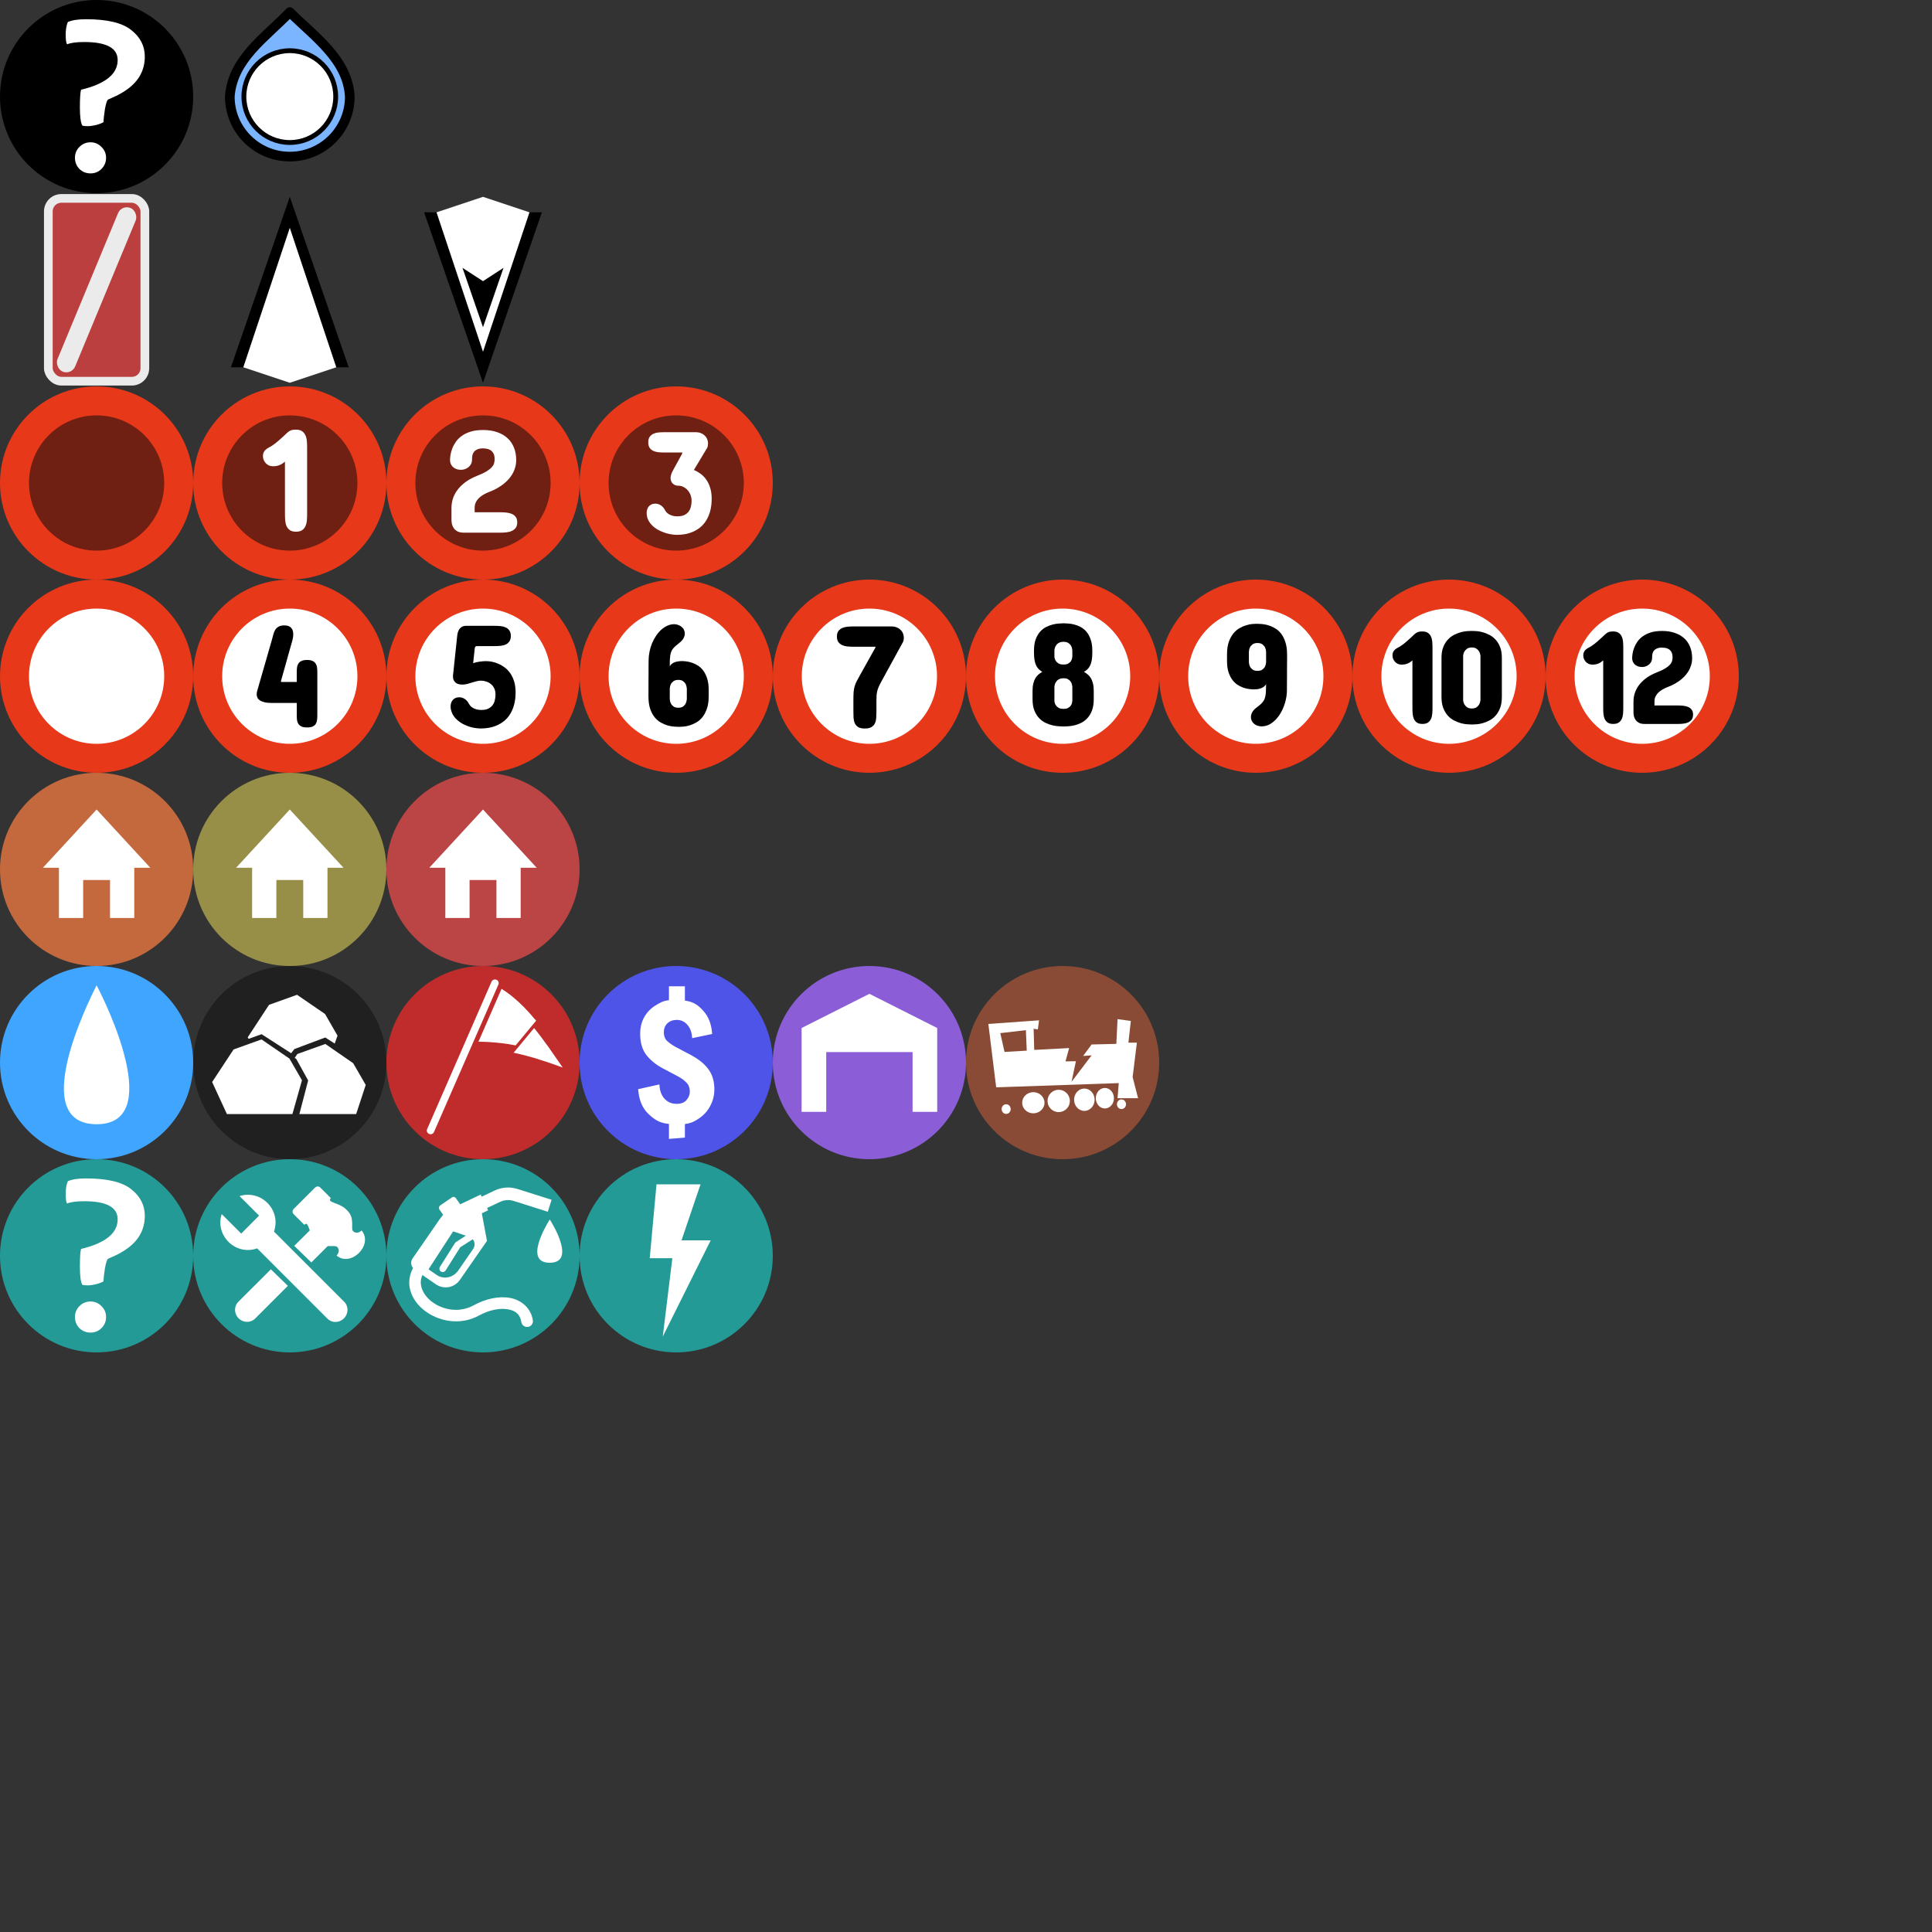 <?xml version="1.0" encoding="UTF-8" standalone="no"?>
<!-- Created with Inkscape (http://www.inkscape.org/) -->

<svg
   width="200"
   height="200"
   viewBox="0 0 200 200"
   version="1.1"
   id="svg1"
   xml:space="preserve"
   xmlns:xlink="http://www.w3.org/1999/xlink"
   xmlns="http://www.w3.org/2000/svg"
   xmlns:svg="http://www.w3.org/2000/svg"><rect x="0" y="0" width="200" height="200" fill="#333333" stroke="none"/><defs
     id="defs1" /><g
     id="g33"
     style="display:inline"><rect
       style="fill:#bb3f3f;stroke:#ebebeb;stroke-width:0.9"
       id="rect32"
       width="9.994"
       height="18.922"
       x="5.003"
       y="20.539"
       ry="1.347"
       rx="1.347" /><rect
       style="fill:#ebebeb"
       id="rect33"
       width="1.979"
       height="18.335"
       x="19.742"
       y="14.711"
       ry="0.989"
       transform="rotate(22.53)"
       rx="0.989" /></g><g
     id="g34"
     style="display:inline"><circle
       style="opacity:1;fill:#702012;fill-opacity:1;stroke:#e73819;stroke-width:3;stroke-linecap:round;stroke-linejoin:round;stroke-dasharray:none;stroke-opacity:1"
       id="path33"
       cx="10"
       cy="50"
       r="8.5" /><circle
       style="opacity:1;fill:#ffffff;fill-opacity:1;stroke:#e73819;stroke-width:3;stroke-linecap:round;stroke-linejoin:round;stroke-dasharray:none;stroke-opacity:1;paint-order:normal"
       id="circle33"
       cx="10"
       cy="70"
       r="8.5" /><use
       x="0"
       y="0"
       xlink:href="#path33"
       id="use34"
       transform="translate(20)" /><use
       x="0"
       y="0"
       xlink:href="#path33"
       id="use35"
       transform="translate(40)" /><use
       x="0"
       y="0"
       xlink:href="#path33"
       id="use36"
       transform="translate(60)" /><use
       x="0"
       y="0"
       xlink:href="#circle33"
       id="use37"
       transform="translate(20)" /><use
       x="0"
       y="0"
       xlink:href="#circle33"
       id="use38"
       transform="translate(40)" /><use
       x="0"
       y="0"
       xlink:href="#circle33"
       id="use39"
       transform="translate(60)" /><use
       x="0"
       y="0"
       xlink:href="#circle33"
       id="use40"
       transform="translate(80)" /><use
       x="0"
       y="0"
       xlink:href="#circle33"
       id="use41"
       transform="translate(100)" /><use
       x="0"
       y="0"
       xlink:href="#circle33"
       id="use42"
       transform="translate(120)" /><use
       x="0"
       y="0"
       xlink:href="#circle33"
       id="use43"
       transform="translate(140)" /><use
       x="0"
       y="0"
       xlink:href="#circle33"
       id="use44"
       transform="translate(160)" /><path
       d="m 29.497,47.784 q -0.249,0.226 -0.543,0.355 -0.294,0.128 -0.694,0.128 -0.226,0 -0.423,-0.083 -0.189,-0.091 -0.324,-0.234 -0.136,-0.151 -0.219,-0.34 -0.075,-0.189 -0.075,-0.4 0,-0.211 0.068,-0.362 0.068,-0.158 0.189,-0.272 0.121,-0.113 0.279,-0.204 0.158,-0.091 0.34,-0.189 0.377,-0.249 0.672,-0.506 0.302,-0.257 0.536,-0.475 0.234,-0.226 0.407,-0.385 0.174,-0.158 0.302,-0.219 0.075,-0.038 0.136,-0.06 0.068,-0.03 0.136,-0.038 0.068,-0.015 0.151,-0.015 0.083,-0.007 0.211,-0.007 0.392,0 0.619,0.158 0.234,0.158 0.347,0.415 0.121,0.249 0.151,0.566 0.03,0.317 0.03,0.641 v 7.003 q 0,0.332 -0.03,0.657 -0.03,0.317 -0.151,0.566 -0.113,0.249 -0.347,0.407 -0.226,0.151 -0.619,0.151 -0.4,0 -0.626,-0.151 -0.226,-0.158 -0.347,-0.407 -0.113,-0.249 -0.143,-0.566 -0.03,-0.324 -0.03,-0.657 z"
       id="text44"
       style="font-size:15.454px;line-height:1;font-family:'Concert One';-inkscape-font-specification:'Concert One, Normal';letter-spacing:-1px;word-spacing:5px;fill:#ffffff;stroke-width:2;stroke-linecap:round;stroke-linejoin:round"
       aria-label="1" /><path
       d="m 49.995,44.513 q 0.853,0 1.494,0.234 0.649,0.226 1.079,0.641 0.43,0.407 0.649,0.981 0.219,0.566 0.219,1.253 0,0.453 -0.128,0.838 -0.121,0.385 -0.324,0.702 -0.196,0.317 -0.453,0.574 -0.257,0.257 -0.521,0.453 -0.634,0.468 -1.426,0.755 -0.264,0.106 -0.528,0.257 -0.257,0.143 -0.46,0.34 -0.204,0.189 -0.332,0.445 -0.128,0.249 -0.128,0.574 v 0.468 h 2.626 q 0.317,0 0.634,0.03 0.317,0.03 0.574,0.136 0.257,0.106 0.415,0.317 0.158,0.204 0.158,0.558 0,0.362 -0.158,0.574 -0.158,0.211 -0.415,0.324 -0.257,0.113 -0.574,0.143 -0.317,0.03 -0.634,0.03 h -3.758 q -0.377,0 -0.626,-0.121 -0.241,-0.128 -0.385,-0.317 -0.143,-0.196 -0.204,-0.43 -0.053,-0.241 -0.053,-0.475 v -1.207 q 0,-0.581 0.189,-1.087 0.196,-0.513 0.543,-0.928 0.355,-0.423 0.838,-0.755 0.49,-0.332 1.087,-0.566 0.596,-0.234 0.951,-0.445 0.355,-0.219 0.543,-0.423 0.196,-0.211 0.257,-0.423 0.06,-0.211 0.06,-0.43 0,-0.392 -0.136,-0.619 -0.128,-0.226 -0.324,-0.332 -0.189,-0.113 -0.4,-0.136 -0.204,-0.03 -0.347,-0.03 -0.377,0 -0.604,0.113 -0.226,0.106 -0.347,0.272 -0.113,0.166 -0.151,0.37 -0.03,0.196 -0.03,0.377 0,0.294 -0.113,0.506 -0.113,0.204 -0.287,0.332 -0.166,0.128 -0.37,0.189 -0.196,0.06 -0.362,0.06 -0.513,0 -0.83,-0.279 -0.317,-0.287 -0.317,-0.732 0,-0.196 0.045,-0.506 0.045,-0.309 0.174,-0.657 0.128,-0.347 0.362,-0.694 0.234,-0.347 0.611,-0.626 0.377,-0.279 0.921,-0.453 0.543,-0.174 1.298,-0.174 z"
       id="text45"
       style="font-size:15.454px;line-height:1;font-family:'Concert One';-inkscape-font-specification:'Concert One, Normal';letter-spacing:-1px;word-spacing:5px;fill:#ffffff;stroke-width:2;stroke-linecap:round;stroke-linejoin:round"
       aria-label="2" /><path
       d="M 70.624,46.947 V 46.841 H 68.662 q -0.257,0 -0.536,-0.03 -0.272,-0.03 -0.498,-0.136 -0.226,-0.106 -0.377,-0.317 -0.143,-0.211 -0.143,-0.574 0,-0.355 0.143,-0.558 0.151,-0.211 0.377,-0.317 0.226,-0.106 0.498,-0.136 0.279,-0.03 0.536,-0.03 h 3.366 q 0.302,0 0.536,0.098 0.241,0.098 0.4,0.264 0.166,0.158 0.249,0.37 0.083,0.211 0.083,0.43 0,0.128 -0.023,0.249 -0.015,0.121 -0.083,0.234 l -1.358,2.264 q 0.347,0.143 0.679,0.385 0.332,0.234 0.589,0.596 0.264,0.362 0.415,0.86 0.158,0.49 0.158,1.132 0,0.724 -0.158,1.29 -0.151,0.558 -0.415,0.973 -0.257,0.415 -0.611,0.702 -0.347,0.279 -0.747,0.453 -0.392,0.174 -0.815,0.249 -0.423,0.075 -0.83,0.075 -0.309,0 -0.664,-0.06 -0.355,-0.06 -0.709,-0.189 -0.347,-0.128 -0.672,-0.309 -0.317,-0.189 -0.566,-0.445 -0.249,-0.257 -0.4,-0.574 -0.143,-0.317 -0.143,-0.702 0,-0.189 0.053,-0.355 0.053,-0.174 0.158,-0.302 0.113,-0.136 0.279,-0.211 0.166,-0.083 0.4,-0.083 0.309,0 0.574,0.174 0.272,0.174 0.453,0.536 0.045,0.083 0.136,0.189 0.098,0.106 0.249,0.196 0.158,0.091 0.377,0.158 0.219,0.06 0.506,0.06 0.438,0 0.717,-0.136 0.287,-0.143 0.453,-0.37 0.166,-0.226 0.226,-0.513 0.068,-0.287 0.068,-0.581 0,-0.34 -0.113,-0.626 -0.113,-0.287 -0.309,-0.498 -0.189,-0.211 -0.438,-0.324 -0.241,-0.121 -0.498,-0.121 -0.362,0 -0.589,-0.219 -0.226,-0.219 -0.226,-0.596 0,-0.158 0.06,-0.347 0.06,-0.196 0.196,-0.438 z"
       id="text46"
       style="font-size:15.454px;line-height:1;font-family:'Concert One';-inkscape-font-specification:'Concert One, Normal';letter-spacing:-1px;word-spacing:5px;fill:#ffffff;stroke-width:2;stroke-linecap:round;stroke-linejoin:round"
       aria-label="3" /><path
       d="m 31.779,68.318 q 0.37,0 0.581,0.106 0.211,0.098 0.317,0.272 0.113,0.174 0.143,0.407 0.03,0.226 0.03,0.483 v 4.467 q 0,0.264 -0.03,0.49 -0.03,0.226 -0.136,0.4 -0.106,0.166 -0.317,0.264 -0.211,0.098 -0.574,0.098 -0.355,0 -0.566,-0.091 -0.211,-0.098 -0.324,-0.257 -0.113,-0.158 -0.151,-0.377 -0.03,-0.219 -0.03,-0.468 v -1.343 h -2.581 q -0.468,0 -0.77,-0.075 -0.302,-0.075 -0.483,-0.196 -0.174,-0.128 -0.249,-0.294 -0.068,-0.166 -0.068,-0.34 0,-0.091 0.015,-0.181 0.023,-0.091 0.045,-0.181 l 1.524,-5.297 q 0.075,-0.279 0.143,-0.543 0.075,-0.264 0.196,-0.468 0.128,-0.204 0.347,-0.324 0.219,-0.128 0.596,-0.128 0.272,0 0.445,0.075 0.181,0.075 0.287,0.204 0.106,0.121 0.143,0.287 0.045,0.158 0.045,0.34 0,0.181 -0.03,0.37 -0.03,0.181 -0.075,0.34 -0.038,0.158 -0.083,0.287 -0.038,0.121 -0.053,0.181 0,0 -0.045,0.166 -0.045,0.158 -0.121,0.423 -0.075,0.257 -0.166,0.596 -0.091,0.332 -0.189,0.679 -0.234,0.815 -0.521,1.849 l 0.06,0.06 h 1.585 v -1.026 q 0,-0.257 0.03,-0.483 0.03,-0.226 0.136,-0.392 0.106,-0.174 0.317,-0.272 0.211,-0.106 0.574,-0.106 z"
       id="text47"
       style="font-size:15.454px;line-height:1;font-family:'Concert One';-inkscape-font-specification:'Concert One, Normal';letter-spacing:-1px;word-spacing:5px;stroke-width:2;stroke-linecap:round;stroke-linejoin:round"
       aria-label="4" /><path
       d="m 48.981,68.652 q 0.309,-0.113 0.672,-0.158 0.37,-0.053 0.657,-0.053 0.272,0 0.604,0.06 0.332,0.06 0.672,0.211 0.34,0.143 0.664,0.385 0.324,0.241 0.574,0.604 0.249,0.355 0.4,0.845 0.151,0.49 0.151,1.124 0,0.724 -0.158,1.29 -0.151,0.558 -0.415,0.973 -0.257,0.415 -0.611,0.702 -0.347,0.279 -0.747,0.453 -0.392,0.174 -0.815,0.249 -0.423,0.075 -0.83,0.075 -0.445,0 -0.943,-0.113 -0.49,-0.121 -0.936,-0.355 -0.438,-0.241 -0.777,-0.596 -0.332,-0.362 -0.453,-0.853 -0.045,-0.181 -0.045,-0.362 0,-0.189 0.053,-0.355 0.053,-0.174 0.158,-0.302 0.113,-0.136 0.279,-0.211 0.166,-0.083 0.4,-0.083 0.309,0 0.574,0.174 0.272,0.174 0.453,0.536 0.045,0.083 0.136,0.189 0.098,0.106 0.249,0.196 0.158,0.091 0.377,0.158 0.219,0.06 0.506,0.06 0.438,0 0.717,-0.136 0.287,-0.143 0.453,-0.37 0.166,-0.226 0.226,-0.513 0.068,-0.287 0.068,-0.581 0,-0.37 -0.128,-0.634 -0.128,-0.272 -0.347,-0.445 -0.211,-0.181 -0.483,-0.264 -0.272,-0.091 -0.551,-0.091 -0.241,0 -0.483,0.068 -0.234,0.06 -0.475,0.136 -0.234,0.075 -0.475,0.143 -0.241,0.06 -0.498,0.06 -0.174,0 -0.347,-0.038 -0.174,-0.038 -0.309,-0.136 -0.136,-0.106 -0.226,-0.272 -0.083,-0.166 -0.083,-0.43 l 0.438,-4.15 q 0.015,-0.166 0.06,-0.347 0.053,-0.189 0.151,-0.347 0.106,-0.158 0.272,-0.257 0.174,-0.106 0.438,-0.106 h 3.018 q 0.279,0 0.566,0.03 0.294,0.03 0.521,0.136 0.234,0.106 0.377,0.317 0.151,0.204 0.151,0.558 0,0.362 -0.151,0.574 -0.143,0.211 -0.377,0.317 -0.226,0.106 -0.521,0.136 -0.287,0.03 -0.566,0.03 h -1.811 q -0.06,0 -0.121,0.007 -0.053,0 -0.098,0.03 -0.038,0.03 -0.068,0.098 -0.023,0.06 -0.03,0.181 z"
       id="text48"
       style="font-size:15.454px;line-height:1;font-family:'Concert One';-inkscape-font-specification:'Concert One, Normal';letter-spacing:-1px;word-spacing:5px;stroke-width:2;stroke-linecap:round;stroke-linejoin:round"
       aria-label="5" /><path
       d="m 67.131,71.483 q 0,-0.355 0,-0.815 0.007,-0.468 0.007,-0.921 0,-0.453 0,-0.83 0.007,-0.377 0.007,-0.558 0,-0.438 0.091,-0.883 0.091,-0.453 0.257,-0.868 0.174,-0.415 0.415,-0.777 0.241,-0.362 0.536,-0.634 0.302,-0.272 0.641,-0.423 0.347,-0.158 0.732,-0.158 0.264,0.015 0.46,0.106 0.204,0.083 0.34,0.219 0.136,0.128 0.204,0.294 0.068,0.166 0.068,0.347 0,0.249 -0.136,0.498 -0.136,0.249 -0.423,0.468 -0.226,0.181 -0.392,0.324 -0.166,0.143 -0.279,0.287 -0.106,0.143 -0.174,0.309 -0.06,0.158 -0.098,0.37 -0.03,0.204 -0.045,0.483 -0.007,0.279 -0.007,0.657 0.075,-0.158 0.219,-0.264 0.143,-0.106 0.309,-0.166 0.174,-0.06 0.362,-0.083 0.189,-0.03 0.362,-0.03 0.211,0 0.498,0.038 0.294,0.038 0.604,0.151 0.309,0.106 0.611,0.309 0.302,0.204 0.536,0.536 0.234,0.324 0.377,0.8 0.151,0.475 0.151,1.124 v 0.694 q 0,0.755 -0.189,1.283 -0.181,0.528 -0.468,0.883 -0.287,0.347 -0.641,0.543 -0.355,0.196 -0.694,0.302 -0.34,0.098 -0.634,0.121 -0.287,0.023 -0.438,0.023 -0.204,0 -0.521,-0.023 -0.309,-0.023 -0.664,-0.121 -0.355,-0.106 -0.709,-0.302 -0.347,-0.196 -0.634,-0.543 -0.287,-0.355 -0.468,-0.883 -0.174,-0.528 -0.174,-1.283 z m 2.203,0.89 q 0.015,0.249 0.113,0.445 0.083,0.174 0.264,0.309 0.181,0.136 0.513,0.136 0.332,0 0.506,-0.136 0.174,-0.136 0.257,-0.309 0.091,-0.196 0.113,-0.445 v -1.102 q -0.023,-0.249 -0.113,-0.445 -0.083,-0.166 -0.264,-0.302 -0.174,-0.143 -0.498,-0.143 -0.332,0 -0.513,0.143 -0.181,0.136 -0.264,0.302 -0.098,0.196 -0.113,0.445 z"
       id="text49"
       style="font-size:15.454px;line-height:1;font-family:'Concert One';-inkscape-font-specification:'Concert One, Normal';letter-spacing:-1px;word-spacing:5px;stroke-width:2;stroke-linecap:round;stroke-linejoin:round"
       aria-label="6" /><path
       d="m 90.621,67.039 v -0.091 h -2.369 q -0.264,0 -0.551,-0.03 -0.279,-0.03 -0.521,-0.136 -0.234,-0.106 -0.392,-0.317 -0.151,-0.211 -0.151,-0.574 0,-0.355 0.151,-0.558 0.158,-0.211 0.392,-0.317 0.241,-0.106 0.521,-0.136 0.287,-0.03 0.551,-0.03 h 4.045 q 0.302,0 0.536,0.098 0.241,0.098 0.4,0.264 0.166,0.158 0.249,0.37 0.083,0.211 0.083,0.43 0,0.128 -0.023,0.249 -0.023,0.121 -0.083,0.234 l -2.173,3.969 q -0.189,0.34 -0.302,0.589 -0.106,0.241 -0.166,0.46 -0.053,0.219 -0.075,0.453 -0.015,0.234 -0.015,0.551 v 1.132 q 0,0.332 -0.023,0.649 -0.015,0.317 -0.128,0.566 -0.113,0.249 -0.362,0.4 -0.241,0.151 -0.694,0.151 -0.445,0 -0.687,-0.151 -0.234,-0.151 -0.347,-0.4 -0.106,-0.249 -0.128,-0.566 -0.015,-0.317 -0.015,-0.649 v -1.132 q 0,-0.536 0.023,-0.875 0.03,-0.34 0.106,-0.596 0.075,-0.264 0.204,-0.513 0.128,-0.249 0.332,-0.611 z"
       id="text50"
       style="font-size:15.454px;line-height:1;font-family:'Concert One';-inkscape-font-specification:'Concert One, Normal';letter-spacing:-1px;word-spacing:5px;stroke-width:2;stroke-linecap:round;stroke-linejoin:round"
       aria-label="7" /><path
       d="m 109.152,72.552 q 0.015,0.234 0.121,0.415 0.091,0.158 0.279,0.287 0.189,0.128 0.551,0.128 0.34,0 0.521,-0.128 0.189,-0.128 0.272,-0.287 0.098,-0.181 0.113,-0.415 v -1.434 q -0.015,-0.257 -0.113,-0.453 -0.083,-0.174 -0.272,-0.309 -0.181,-0.143 -0.521,-0.143 -0.181,0 -0.317,0.038 -0.128,0.038 -0.234,0.106 -0.098,0.06 -0.166,0.143 -0.068,0.083 -0.113,0.166 -0.106,0.196 -0.121,0.453 z m 0.951,-8.029 q 0.174,0 0.46,0.023 0.294,0.015 0.626,0.098 0.332,0.083 0.664,0.257 0.34,0.174 0.611,0.49 0.272,0.317 0.438,0.8 0.174,0.475 0.174,1.17 v 0.196 q 0,0.468 -0.06,0.8 -0.06,0.324 -0.174,0.551 -0.113,0.226 -0.272,0.377 -0.158,0.151 -0.355,0.264 0.196,0.113 0.377,0.264 0.189,0.151 0.324,0.377 0.143,0.226 0.226,0.558 0.083,0.324 0.083,0.792 v 0.83 q 0,0.694 -0.181,1.177 -0.181,0.475 -0.475,0.792 -0.287,0.317 -0.641,0.49 -0.355,0.174 -0.702,0.257 -0.347,0.083 -0.649,0.098 -0.302,0.023 -0.475,0.023 -0.174,0 -0.483,-0.023 -0.302,-0.015 -0.664,-0.098 -0.355,-0.083 -0.724,-0.257 -0.362,-0.174 -0.664,-0.49 -0.302,-0.317 -0.49,-0.792 -0.189,-0.483 -0.189,-1.177 v -0.83 q 0,-0.468 0.083,-0.792 0.083,-0.332 0.219,-0.558 0.143,-0.226 0.324,-0.377 0.189,-0.151 0.385,-0.264 -0.196,-0.113 -0.355,-0.264 -0.158,-0.151 -0.272,-0.377 -0.113,-0.226 -0.174,-0.551 -0.06,-0.332 -0.06,-0.8 v -0.196 q 0,-0.694 0.174,-1.17 0.181,-0.483 0.46,-0.8 0.287,-0.317 0.634,-0.49 0.355,-0.174 0.694,-0.257 0.34,-0.083 0.634,-0.098 0.294,-0.023 0.468,-0.023 z m -0.951,3.441 q 0.015,0.234 0.121,0.415 0.091,0.158 0.279,0.287 0.189,0.128 0.551,0.128 0.34,0 0.521,-0.128 0.189,-0.128 0.272,-0.287 0.098,-0.181 0.113,-0.415 V 67.345 q -0.015,-0.257 -0.113,-0.453 -0.083,-0.174 -0.272,-0.309 -0.181,-0.143 -0.521,-0.143 -0.181,0 -0.317,0.038 -0.128,0.038 -0.234,0.106 -0.098,0.06 -0.166,0.143 -0.068,0.083 -0.113,0.166 -0.106,0.196 -0.121,0.453 z"
       id="text51"
       style="font-size:15.454px;line-height:1;font-family:'Concert One';-inkscape-font-specification:'Concert One, Normal';letter-spacing:-1px;word-spacing:5px;stroke-width:2;stroke-linecap:round;stroke-linejoin:round"
       aria-label="8" /><path
       d="m 133.239,68.344 q 0,0.355 -0.008,0.815 0,0.46 0,0.906 0,0.445 -0.008,0.823 0,0.37 0,0.551 0,0.664 -0.204,1.336 -0.196,0.664 -0.551,1.207 -0.347,0.536 -0.83,0.875 -0.483,0.34 -1.056,0.34 -0.272,-0.015 -0.475,-0.098 -0.204,-0.091 -0.34,-0.219 -0.136,-0.136 -0.204,-0.302 -0.068,-0.166 -0.068,-0.347 0,-0.249 0.136,-0.498 0.136,-0.249 0.423,-0.468 0.234,-0.174 0.4,-0.317 0.166,-0.151 0.279,-0.294 0.113,-0.143 0.174,-0.302 0.068,-0.166 0.098,-0.377 0.038,-0.211 0.045,-0.49 0.015,-0.279 0.015,-0.664 -0.083,0.158 -0.226,0.264 -0.136,0.106 -0.309,0.166 -0.166,0.06 -0.362,0.091 -0.189,0.023 -0.37,0.023 -0.211,0 -0.506,-0.038 -0.287,-0.038 -0.596,-0.143 -0.309,-0.113 -0.611,-0.309 -0.302,-0.204 -0.536,-0.528 -0.234,-0.332 -0.385,-0.792 -0.143,-0.468 -0.143,-1.117 v -0.694 q 0,-0.755 0.181,-1.283 0.189,-0.536 0.475,-0.883 0.287,-0.355 0.641,-0.551 0.355,-0.204 0.694,-0.302 0.34,-0.106 0.626,-0.128 0.287,-0.023 0.445,-0.023 0.204,0 0.521,0.023 0.317,0.023 0.664,0.128 0.355,0.098 0.702,0.302 0.355,0.196 0.634,0.551 0.279,0.347 0.453,0.883 0.181,0.528 0.181,1.283 z m -2.173,-0.89 q -0.015,-0.249 -0.113,-0.445 -0.083,-0.166 -0.264,-0.302 -0.181,-0.143 -0.513,-0.143 -0.332,0 -0.513,0.143 -0.181,0.136 -0.264,0.302 -0.098,0.196 -0.113,0.445 v 1.102 q 0.015,0.249 0.113,0.445 0.083,0.174 0.264,0.309 0.181,0.136 0.513,0.136 0.332,0 0.513,-0.136 0.181,-0.136 0.264,-0.309 0.098,-0.196 0.113,-0.445 z"
       id="text52"
       style="font-size:15.454px;line-height:1;font-family:'Concert One';-inkscape-font-specification:'Concert One, Normal';letter-spacing:-1px;word-spacing:5px;stroke-width:2;stroke-linecap:round;stroke-linejoin:round"
       aria-label="9" /><path
       d="m 146.214,68.365 q -0.226,0.205 -0.492,0.321 -0.267,0.116 -0.629,0.116 -0.205,0 -0.383,-0.075 -0.171,-0.082 -0.294,-0.212 -0.123,-0.137 -0.198,-0.308 -0.068,-0.171 -0.068,-0.362 0,-0.191 0.061,-0.328 0.061,-0.144 0.171,-0.246 0.109,-0.103 0.253,-0.185 0.144,-0.082 0.308,-0.171 0.342,-0.226 0.608,-0.458 0.273,-0.232 0.485,-0.431 0.212,-0.205 0.369,-0.349 0.157,-0.144 0.273,-0.198 0.068,-0.034 0.123,-0.055 0.061,-0.027 0.123,-0.034 0.061,-0.014 0.137,-0.014 0.075,-0.007 0.191,-0.007 0.355,0 0.561,0.144 0.212,0.144 0.314,0.376 0.109,0.226 0.137,0.513 0.027,0.287 0.027,0.581 v 6.344 q 0,0.301 -0.027,0.595 -0.027,0.287 -0.137,0.513 -0.103,0.226 -0.314,0.369 -0.205,0.137 -0.561,0.137 -0.362,0 -0.567,-0.137 -0.205,-0.144 -0.314,-0.369 -0.103,-0.226 -0.13,-0.513 -0.027,-0.294 -0.027,-0.595 z m 3.009,-0.26 q 0,-0.663 0.185,-1.128 0.191,-0.472 0.485,-0.779 0.294,-0.308 0.649,-0.485 0.355,-0.178 0.69,-0.267 0.342,-0.089 0.608,-0.109 0.273,-0.021 0.403,-0.021 h 0.232 q 0.13,0 0.403,0.021 0.273,0.021 0.602,0.109 0.335,0.089 0.684,0.267 0.355,0.178 0.643,0.485 0.294,0.308 0.479,0.779 0.185,0.465 0.185,1.128 v 4.033 q 0,0.684 -0.185,1.162 -0.185,0.479 -0.479,0.8 -0.287,0.314 -0.643,0.492 -0.349,0.178 -0.684,0.273 -0.328,0.089 -0.602,0.109 -0.273,0.021 -0.403,0.021 h -0.232 q -0.13,0 -0.403,-0.021 -0.267,-0.021 -0.608,-0.109 -0.335,-0.096 -0.69,-0.273 -0.355,-0.178 -0.649,-0.492 -0.294,-0.321 -0.485,-0.8 -0.185,-0.479 -0.185,-1.162 z m 2.242,4.389 q 0.021,0.239 0.13,0.424 0.089,0.157 0.267,0.294 0.185,0.13 0.506,0.13 0.314,0 0.492,-0.13 0.178,-0.137 0.267,-0.294 0.103,-0.185 0.13,-0.424 v -4.621 q -0.027,-0.239 -0.13,-0.424 -0.089,-0.157 -0.267,-0.287 -0.178,-0.137 -0.492,-0.137 -0.321,0 -0.506,0.137 -0.178,0.13 -0.267,0.287 -0.109,0.185 -0.13,0.424 z"
       id="text53"
       style="font-size:14px;line-height:1;font-family:'Concert One';-inkscape-font-specification:'Concert One, Normal';letter-spacing:-0.6px;word-spacing:5px;stroke-width:2;stroke-linecap:round;stroke-linejoin:round"
       aria-label="10" /><path
       d="m 165.964,68.365 q -0.226,0.205 -0.492,0.321 -0.267,0.116 -0.629,0.116 -0.205,0 -0.383,-0.075 -0.171,-0.082 -0.294,-0.212 -0.123,-0.137 -0.198,-0.308 -0.068,-0.171 -0.068,-0.362 0,-0.191 0.061,-0.328 0.061,-0.144 0.171,-0.246 0.109,-0.103 0.253,-0.185 0.144,-0.082 0.308,-0.171 0.342,-0.226 0.608,-0.458 0.273,-0.232 0.485,-0.431 0.212,-0.205 0.369,-0.349 0.157,-0.144 0.273,-0.198 0.068,-0.034 0.123,-0.055 0.061,-0.027 0.123,-0.034 0.061,-0.014 0.137,-0.014 0.075,-0.007 0.191,-0.007 0.355,0 0.561,0.144 0.212,0.144 0.314,0.376 0.109,0.226 0.137,0.513 0.027,0.287 0.027,0.581 v 6.344 q 0,0.301 -0.027,0.595 -0.027,0.287 -0.137,0.513 -0.103,0.226 -0.314,0.369 -0.205,0.137 -0.561,0.137 -0.362,0 -0.567,-0.137 -0.205,-0.144 -0.314,-0.369 -0.103,-0.226 -0.13,-0.513 -0.027,-0.294 -0.027,-0.595 z m 6.086,-3.049 q 0.772,0 1.354,0.212 0.588,0.205 0.978,0.581 0.39,0.369 0.588,0.889 0.198,0.513 0.198,1.135 0,0.41 -0.116,0.759 -0.109,0.349 -0.294,0.636 -0.178,0.287 -0.41,0.52 -0.232,0.232 -0.472,0.41 -0.574,0.424 -1.292,0.684 -0.239,0.096 -0.479,0.232 -0.232,0.13 -0.417,0.308 -0.185,0.171 -0.301,0.403 -0.116,0.226 -0.116,0.52 v 0.424 h 2.379 q 0.287,0 0.574,0.027 0.287,0.027 0.52,0.123 0.232,0.096 0.376,0.287 0.144,0.185 0.144,0.506 0,0.328 -0.144,0.52 -0.144,0.191 -0.376,0.294 -0.232,0.103 -0.52,0.13 -0.287,0.027 -0.574,0.027 h -3.404 q -0.342,0 -0.567,-0.109 -0.219,-0.116 -0.349,-0.287 -0.13,-0.178 -0.185,-0.39 -0.048,-0.219 -0.048,-0.431 v -1.094 q 0,-0.526 0.171,-0.984 0.178,-0.465 0.492,-0.841 0.321,-0.383 0.759,-0.684 0.444,-0.301 0.984,-0.513 0.54,-0.212 0.861,-0.403 0.321,-0.198 0.492,-0.383 0.178,-0.191 0.232,-0.383 0.055,-0.191 0.055,-0.39 0,-0.355 -0.123,-0.561 -0.116,-0.205 -0.294,-0.301 -0.171,-0.103 -0.362,-0.123 -0.185,-0.027 -0.314,-0.027 -0.342,0 -0.547,0.103 -0.205,0.096 -0.314,0.246 -0.103,0.15 -0.137,0.335 -0.027,0.178 -0.027,0.342 0,0.267 -0.103,0.458 -0.103,0.185 -0.26,0.301 -0.15,0.116 -0.335,0.171 -0.178,0.055 -0.328,0.055 -0.465,0 -0.752,-0.253 -0.287,-0.26 -0.287,-0.663 0,-0.178 0.041,-0.458 0.041,-0.28 0.157,-0.595 0.116,-0.314 0.328,-0.629 0.212,-0.314 0.554,-0.567 0.342,-0.253 0.834,-0.41 0.492,-0.157 1.176,-0.157 z"
       id="text1"
       style="font-size:14px;line-height:1;font-family:'Concert One';-inkscape-font-specification:'Concert One, Normal';letter-spacing:-0.6px;word-spacing:5px;stroke-width:2;stroke-linecap:round;stroke-linejoin:round"
       aria-label="12" /></g><g
     id="layer2"
     style="display:inline"><g
       id="g57"
       transform="matrix(1.604,0,0,1.604,30,31.604)"
       style="stroke-width:0.623"><path
         style="display:inline;opacity:1;fill:#000000;fill-opacity:1;stroke:none;stroke-width:1.247;stroke-linecap:round;stroke-linejoin:round;stroke-dasharray:none;stroke-opacity:1"
         d="M 0,-7 3.8,4 h -7.6 z"
         id="path57" /><path
         style="opacity:1;fill:#ffffff;fill-opacity:1;stroke:none;stroke-width:1.247;stroke-linecap:round;stroke-linejoin:round;stroke-dasharray:none;stroke-opacity:1"
         d="M 0,-5 3,4 0,5 -3,4 Z"
         id="path56" /></g><g
       id="g59"
       transform="matrix(1.604,0,0,-1.604,50,28.396)"
       style="stroke-width:0.623"><path
         style="display:inline;opacity:1;fill:#000000;fill-opacity:1;stroke:none;stroke-width:1.247;stroke-linecap:round;stroke-linejoin:round;stroke-dasharray:none;stroke-opacity:1"
         d="M 0,-7 3.8,4 h -7.6 z"
         id="path58" /><path
         style="opacity:1;fill:#ffffff;fill-opacity:1;stroke:none;stroke-width:1.247;stroke-linecap:round;stroke-linejoin:round;stroke-dasharray:none;stroke-opacity:1"
         d="M 0,-5 3,4 0,5 -3,4 Z"
         id="path59" /><path
         style="display:inline;opacity:1;fill:#000000;fill-opacity:1;stroke:none;stroke-width:1.247;stroke-linecap:round;stroke-linejoin:round;stroke-dasharray:none;stroke-opacity:1"
         d="M 0,-3.416 1.323,0.416 0,-0.442 -1.323,0.416 Z"
         id="path60" /></g></g><g
     id="layer1"
     style="display:inline"><circle
       style="opacity:1;fill:#000000;fill-opacity:1;stroke:none;stroke-width:2;stroke-linecap:round;stroke-linejoin:round;stroke-dasharray:none;stroke-opacity:1"
       id="path54"
       cx="10"
       cy="10"
       r="10" /><path
       style="opacity:1;fill:#ffffff;fill-opacity:1;stroke:none;stroke-width:2;stroke-linecap:round;stroke-linejoin:round;stroke-dasharray:none;stroke-opacity:1"
       d="m 8.92,1.99 q 3.29,0 4.68,1.13 1.39,1.1 1.39,2.74 0,2.06 -1.78,3.36 -0.67,0.5 -1.63,0.91 L 11.2,10.3 q -0.17,0.07 -0.34,1.01 -0.14,0.91 -0.14,1.32 -0.12,0.12 -0.7,0.29 -0.55,0.14 -0.94,0.14 -0.36,0 -0.55,-0.05 Q 8.27,12.58 8.27,11.14 8.27,9.7 8.39,9.29 12.18,8.38 12.18,6.22 12.18,4.35 8.72,4.35 7.5,4.35 6.94,4.59 6.8,4.35 6.8,3.58 6.8,2.81 7.02,2.28 7.67,1.99 8.92,1.99 Z m -0.7,15.5 q -0.46,-0.48 -0.46,-1.15 0,-0.67 0.46,-1.13 0.48,-0.48 1.15,-0.48 0.67,0 1.13,0.48 0.48,0.46 0.48,1.13 0,0.67 -0.48,1.15 -0.46,0.46 -1.13,0.46 -0.67,0 -1.15,-0.46 z"
       id="path55" /><circle
       style="opacity:1;fill:#c4693e;fill-opacity:1;stroke:none;stroke-width:2;stroke-linecap:round;stroke-linejoin:round;stroke-dasharray:none;stroke-opacity:1"
       id="circle1"
       cx="10"
       cy="90"
       r="10" /><path
       style="opacity:1;fill:#ffffff;fill-opacity:1;stroke:none;stroke-width:2;stroke-linecap:round;stroke-linejoin:round;stroke-dasharray:none;stroke-opacity:1"
       d="m 10,83.8 5.56,6.03 H 13.9 v 5.2 H 11.39 V 91.1 H 8.61 v 3.93 H 6.1 v -5.2 H 4.44 Z"
       id="path1" /><circle
       style="opacity:1;fill:#978e47;fill-opacity:1;stroke:none;stroke-width:2;stroke-linecap:round;stroke-linejoin:round;stroke-dasharray:none;stroke-opacity:1"
       id="circle2"
       cx="30"
       cy="90"
       r="10" /><use
       x="0"
       y="0"
       xlink:href="#path1"
       id="use2"
       transform="translate(20)" /><circle
       style="opacity:1;fill:#bb4444;fill-opacity:1;stroke:none;stroke-width:2;stroke-linecap:round;stroke-linejoin:round;stroke-dasharray:none;stroke-opacity:1"
       id="circle3"
       cx="50"
       cy="90"
       r="10" /><use
       x="0"
       y="0"
       xlink:href="#path1"
       id="use3"
       transform="translate(40)" /><circle
       style="opacity:1;fill:#3fa5ff;fill-opacity:1;stroke:none;stroke-width:2;stroke-linecap:round;stroke-linejoin:round;stroke-dasharray:none;stroke-opacity:1"
       id="circle4"
       cx="10"
       cy="110"
       r="10" /><path
       style="opacity:1;fill:#ffffff;fill-opacity:1;stroke:none;stroke-width:2;stroke-linecap:round;stroke-linejoin:round;stroke-dasharray:none;stroke-opacity:1"
       d="m 10,102 c -1.02,2.01 -7.08,14.38 0,14.38 7.08,0 1.02,-12.46 0,-14.38 z"
       id="path4" /><circle
       style="opacity:1;fill:#202020;fill-opacity:1;stroke:none;stroke-width:2;stroke-linecap:round;stroke-linejoin:round;stroke-dasharray:none;stroke-opacity:1"
       id="circle5"
       cx="30"
       cy="110"
       r="10" /><path
       style="opacity:1;fill:#ffffff;fill-opacity:1;stroke:none;stroke-width:2;stroke-linecap:round;stroke-linejoin:round;stroke-dasharray:none;stroke-opacity:1"
       d="m 30.75,102.98 -2.9,1.04 -2.21,3.37 0.1,0.15 1.34,-0.48 3.06,1.97 0.33,-0.43 3.2,-1.2 0.98,0.63 0.29,-0.82 -1.29,-2.24 z m -3.68,4.62 -2.89,1.04 -2.22,3.37 1.53,3.32 h 6.78 l 0.99,-3.5 -1.3,-2.25 z m 6.61,0.47 -2.9,1.04 -0.27,0.4 0.17,0.13 1.22,2.21 -0.91,3.48 h 5.88 l 0.99,-3.02 -1.3,-2.25 z"
       id="path5" /><circle
       style="opacity:1;fill:#c02c2c;fill-opacity:1;stroke:none;stroke-width:2;stroke-linecap:round;stroke-linejoin:round;stroke-dasharray:none;stroke-opacity:1"
       id="circle6"
       cx="50"
       cy="110"
       r="10" /><path
       style="opacity:1;fill:#ffffff;fill-opacity:1;stroke:none;stroke-width:2;stroke-linecap:round;stroke-linejoin:round;stroke-dasharray:none;stroke-opacity:1"
       d="m 51.39,101.43 c -0.2,-0.09 -0.42,0 -0.51,0.2 l -6.66,15.25 c -0.09,0.2 0,0.42 0.2,0.5 0.2,0.09 0.42,0 0.51,-0.2 l 6.66,-15.25 c 0.09,-0.2 0,-0.42 -0.2,-0.51 z m 0.53,0.93 -2.39,5.48 c 0.21,0 0.42,0 0.62,0.01 0.2,0.01 0.41,0.02 0.61,0.03 0.2,0.01 0.4,0.03 0.6,0.05 0.2,0.02 0.39,0.04 0.59,0.06 0.19,0.02 0.39,0.05 0.58,0.08 0.19,0.03 0.38,0.06 0.57,0.1 0.09,0.02 0.18,0.04 0.28,0.05 l 2.12,-2.56 c -0.01,-0.01 -0.02,-0.03 -0.04,-0.05 -0.15,-0.15 -0.28,-0.31 -0.41,-0.47 -0.14,-0.15 -0.27,-0.31 -0.41,-0.46 -0.14,-0.15 -0.28,-0.29 -0.42,-0.44 -0.14,-0.14 -0.29,-0.28 -0.43,-0.42 -0.15,-0.14 -0.3,-0.27 -0.45,-0.4 -0.07,-0.07 -0.15,-0.13 -0.22,-0.19 -0.08,-0.07 -0.16,-0.13 -0.24,-0.19 -0.07,-0.06 -0.15,-0.12 -0.23,-0.18 -0.08,-0.06 -0.16,-0.12 -0.24,-0.17 -0.08,-0.06 -0.16,-0.12 -0.25,-0.17 -0.08,-0.05 -0.16,-0.11 -0.24,-0.16 z m 3.37,4.06 -2.12,2.56 c 0.1,0.02 0.19,0.04 0.29,0.06 0.19,0.04 0.37,0.08 0.55,0.13 0.18,0.04 0.37,0.09 0.55,0.14 0.18,0.05 0.36,0.1 0.54,0.15 0.18,0.05 0.36,0.1 0.53,0.16 0.18,0.05 0.35,0.11 0.53,0.17 0.18,0.06 0.35,0.12 0.53,0.17 0.17,0.06 0.35,0.12 0.52,0.18 0.35,0.12 0.69,0.25 1.04,0.37 -0.25,-0.36 -0.49,-0.72 -0.74,-1.07 -0.24,-0.35 -0.49,-0.7 -0.73,-1.05 -0.13,-0.17 -0.25,-0.34 -0.38,-0.51 -0.12,-0.18 -0.25,-0.35 -0.38,-0.52 -0.12,-0.16 -0.25,-0.33 -0.38,-0.5 -0.11,-0.15 -0.23,-0.29 -0.35,-0.44 z"
       id="path6" /><circle
       style="opacity:1;fill:#4f54e9;fill-opacity:1;stroke:none;stroke-width:2;stroke-linecap:round;stroke-linejoin:round;stroke-dasharray:none;stroke-opacity:1"
       id="circle7"
       cx="70"
       cy="110"
       r="10" /><path
       style="opacity:1;fill:#ffffff;fill-opacity:1;stroke:none;stroke-width:2;stroke-linecap:round;stroke-linejoin:round;stroke-dasharray:none;stroke-opacity:1"
       d="m 69.25,117.9 v -1.55 c -0.96,-0.09 -1.5,-0.44 -2.13,-1.04 -0.63,-0.6 -0.98,-1.45 -1.06,-2.56 l 2.2,-0.49 c 0.03,0.65 0.21,1.14 0.54,1.49 0.33,0.35 0.75,0.52 1.24,0.52 0.47,0 0.81,-0.13 1.03,-0.4 0.23,-0.27 0.34,-0.55 0.34,-0.85 0,-0.39 -0.11,-0.71 -0.34,-0.94 -0.23,-0.24 -0.52,-0.46 -0.88,-0.65 l -1.53,-0.81 c -0.75,-0.39 -1.33,-0.87 -1.76,-1.42 -0.42,-0.55 -0.63,-1.28 -0.63,-2.18 0,-0.65 0.14,-1.22 0.41,-1.71 0.29,-0.51 0.67,-0.91 1.15,-1.21 0.49,-0.3 0.8,-0.49 1.42,-0.56 v -1.44 h 1.65 v 1.48 c 0.91,0.12 1.41,0.49 1.94,1.1 0.53,0.6 0.82,1.39 0.88,2.36 l -2.07,0.43 c -0.03,-0.6 -0.2,-1.06 -0.5,-1.39 -0.29,-0.33 -0.65,-0.5 -1.08,-0.5 -0.41,0 -0.74,0.12 -0.99,0.36 -0.24,0.23 -0.36,0.54 -0.36,0.94 0,0.36 0.11,0.65 0.32,0.86 0.21,0.21 0.51,0.42 0.88,0.63 l 1.63,0.86 c 0.83,0.45 1.43,0.95 1.82,1.51 0.39,0.55 0.58,1.23 0.58,2.02 0,0.6 -0.13,1.16 -0.4,1.67 -0.25,0.51 -0.63,0.95 -1.12,1.3 -0.48,0.33 -0.84,0.54 -1.53,0.63 v 1.4 z"
       id="path7" /><circle
       style="opacity:1;fill:#8b5dd7;fill-opacity:1;stroke:none;stroke-width:2;stroke-linecap:round;stroke-linejoin:round;stroke-dasharray:none;stroke-opacity:1"
       id="circle8"
       cx="90"
       cy="110"
       r="10" /><path
       style="opacity:1;fill:#ffffff;fill-opacity:1;stroke:none;stroke-width:2;stroke-linecap:round;stroke-linejoin:round;stroke-dasharray:none;stroke-opacity:1"
       d="m 90,102.88 -7.02,3.54 v 8.68 h 2.55 v -6.19 h 8.94 v 6.19 h 2.55 v -8.68 z"
       id="path8" /><circle
       style="opacity:1;fill:#239a96;fill-opacity:1;stroke:none;stroke-width:2;stroke-linecap:round;stroke-linejoin:round;stroke-dasharray:none;stroke-opacity:1"
       id="circle9"
       cx="10"
       cy="130"
       r="10" /><path
       style="opacity:1;fill:#ffffff;fill-opacity:1;stroke:none;stroke-width:2;stroke-linecap:round;stroke-linejoin:round;stroke-dasharray:none;stroke-opacity:1"
       d="m 8.92,121.99 q 3.29,0 4.68,1.13 1.39,1.1 1.39,2.74 0,2.06 -1.78,3.36 -0.67,0.5 -1.63,0.91 l -0.38,0.17 q -0.17,0.07 -0.34,1.01 -0.14,0.91 -0.14,1.32 -0.12,0.12 -0.7,0.29 -0.55,0.14 -0.94,0.14 -0.36,0 -0.55,-0.05 -0.26,-0.43 -0.26,-1.87 0,-1.44 0.12,-1.85 3.79,-0.91 3.79,-3.07 0,-1.87 -3.46,-1.87 -1.22,0 -1.78,0.24 -0.14,-0.24 -0.14,-1.01 0,-0.77 0.22,-1.3 0.65,-0.29 1.9,-0.29 z m -0.7,15.5 q -0.46,-0.48 -0.46,-1.15 0,-0.67 0.46,-1.13 0.48,-0.48 1.15,-0.48 0.67,0 1.13,0.48 0.48,0.46 0.48,1.13 0,0.67 -0.48,1.15 -0.46,0.46 -1.13,0.46 -0.67,0 -1.15,-0.46 z"
       id="path9" /><circle
       style="opacity:1;fill:#239a96;fill-opacity:1;stroke:none;stroke-width:2;stroke-linecap:round;stroke-linejoin:round;stroke-dasharray:none;stroke-opacity:1"
       id="circle10"
       cx="30"
       cy="130"
       r="10" /><path
       style="opacity:1;fill:#ffffff;fill-opacity:1;stroke:none;stroke-width:2;stroke-linecap:round;stroke-linejoin:round;stroke-dasharray:none;stroke-opacity:1"
       d="m 32.88,122.82 c -0.1,0.01 -0.2,0.05 -0.28,0.13 l -2.19,2.19 c -0.15,0.16 -0.17,0.39 -0.03,0.53 l 1.12,1.12 c 0.29,-0.29 0.37,0.07 0.57,0.58 l -1.61,1.6 1.77,1.72 1.7,-1.7 c 0.44,0.03 0.82,-0.06 0.99,0.11 0.22,0.22 0.19,0.59 -0.06,0.85 l -0.02,0.02 c 1.48,1.26 3.85,-1.11 2.59,-2.59 l -0.02,0.02 c -0.25,0.25 -0.63,0.28 -0.85,0.06 -0.3,-0.3 0.23,-1.31 -0.61,-2.15 l -0.1,-0.1 c -0.73,-0.74 -2.07,-0.7 -1.6,-1.18 l -1.12,-1.12 c -0.06,-0.06 -0.16,-0.09 -0.25,-0.09 z m -7.25,0.86 c -0.28,0 -0.55,0.05 -0.83,0.14 l 2.02,2.02 -1.85,1.86 -2.02,-2.02 c -0.72,2.23 1.45,4.34 3.67,3.55 l 7.27,7.27 c 0.46,0.47 1.22,0.47 1.71,-0.02 0.49,-0.49 0.5,-1.25 0.03,-1.72 l -7.27,-7.27 c 0.69,-1.94 -0.84,-3.84 -2.73,-3.81 z m 2.41,7.72 -3.36,3.35 c -0.47,0.47 -0.47,1.23 0.02,1.72 0.49,0.49 1.25,0.49 1.72,0.02 l 3.38,-3.38 z"
       id="path10" /><circle
       style="opacity:1;fill:#239a96;fill-opacity:1;stroke:none;stroke-width:2;stroke-linecap:round;stroke-linejoin:round;stroke-dasharray:none;stroke-opacity:1"
       id="circle11"
       cx="50"
       cy="130"
       r="10" /><path
       style="opacity:1;fill:#ffffff;fill-opacity:1;stroke:none;stroke-width:2;stroke-linecap:round;stroke-linejoin:round;stroke-dasharray:none;stroke-opacity:1"
       d="m 52.67,122.93 c -0.5,-0.01 -1,0.09 -1.46,0.31 l -1.35,0.64 -0.1,-0.22 -2.12,1.01 -0.46,-0.65 c -0.09,-0.13 -0.26,-0.16 -0.39,-0.07 l -1.24,0.85 c -0.12,0.09 -0.15,0.27 -0.07,0.4 l 0.39,0.55 -0.36,0.47 -2.81,4.07 c -0.2,0.3 -0.18,0.7 0.06,0.97 -0.4,0.74 -0.49,1.54 -0.3,2.26 0.22,0.86 0.77,1.6 1.5,2.16 1.46,1.12 3.68,1.56 5.63,0.5 1.07,-0.59 2.19,-0.79 2.99,-0.64 0.8,0.14 1.26,0.52 1.39,1.32 0.05,0.33 0.36,0.55 0.69,0.5 0.33,-0.05 0.55,-0.36 0.5,-0.69 -0.2,-1.27 -1.2,-2.1 -2.36,-2.31 -1.16,-0.21 -2.51,0.08 -3.78,0.77 -1.49,0.82 -3.22,0.47 -4.33,-0.39 -0.55,-0.42 -0.93,-0.97 -1.07,-1.51 -0.1,-0.4 -0.09,-0.81 0.11,-1.24 l 1.39,0.96 c 0.81,0.56 1.93,0.36 2.49,-0.46 l 2.8,-4.03 -0.53,-2.86 0.65,-0.31 -0.11,-0.24 1.34,-0.63 c 0.44,-0.21 0.94,-0.25 1.41,-0.1 l 3.54,1.12 0.39,-1.24 -3.54,-1.12 c -0.29,-0.09 -0.59,-0.14 -0.89,-0.15 z m 4.24,3.31 c -0.39,0.63 -2.7,4.48 0,4.48 2.7,0 0.39,-3.88 0,-4.48 z m -10,1.23 1.31,0.45 -1.02,0.66 c -0.04,0.03 -0.08,0.06 -0.11,0.11 l -1.55,2.46 c -0.1,0.16 -0.05,0.38 0.11,0.48 0.16,0.1 0.38,0.05 0.48,-0.11 l 1.51,-2.4 1.3,-0.83 c 0.24,0.29 0.25,0.71 0.02,1.03 l -1.52,2.2 c -0.52,0.75 -1.51,0.96 -2.22,0.47 l -0.86,-0.59 z"
       id="path11" /><circle
       style="opacity:1;fill:#239a96;fill-opacity:1;stroke:none;stroke-width:2;stroke-linecap:round;stroke-linejoin:round;stroke-dasharray:none;stroke-opacity:1"
       id="circle12"
       cx="70"
       cy="130"
       r="10" /><path
       style="opacity:1;fill:#ffffff;fill-opacity:1;stroke:none;stroke-width:2;stroke-linecap:round;stroke-linejoin:round;stroke-dasharray:none;stroke-opacity:1"
       d="m 67.96,122.6 h 4.56 l -1.97,5.8 h 3.02 l -4.96,9.96 0.99,-8.11 h -2.34 z"
       id="path12" /><circle
       style="opacity:1;fill:#894b35;fill-opacity:1;stroke:none;stroke-width:2;stroke-linecap:round;stroke-linejoin:round;stroke-dasharray:none;stroke-opacity:1"
       id="circle13"
       cx="110"
       cy="110"
       r="10" /><path
       id="path13"
       style="fill:#ffffff;fill-opacity:1;stroke-width:2;stroke-linecap:round;stroke-linejoin:round"
       d="m 115.688,105.5 -0.125,2.562 -2.562,0.062 -0.875,1.188 0.875,-0.062 -2.076,2.739 0.453,-2.133 -1.081,0.018 0.378,-1.378 -3.612,0.191 L 107,106.5 l 0.438,0.062 0.125,-0.938 -5.25,0.375 0.812,6.562 12.688,-0.438 -0.125,1.562 h 2.125 L 117.25,111.5 l 0.438,-3.562 h -0.875 l 0.25,-2.25 z m -9.488,1.141 0.088,2.121 -2.299,0.133 -0.441,-1.945 z m 8.176,5.984 c -0.518,0 -0.938,0.476 -0.938,1.062 0,0.587 0.42,1.062 0.938,1.062 0.518,0 0.938,-0.476 0.938,-1.062 0,-0.587 -0.42,-1.062 -0.938,-1.062 z m -2.125,0.062 c -0.587,0 -1.062,0.518 -1.062,1.156 0,0.639 0.476,1.156 1.062,1.156 0.587,0 1.062,-0.518 1.062,-1.156 0,-0.639 -0.476,-1.156 -1.062,-1.156 z m -2.656,0.125 c -0.639,0 -1.156,0.518 -1.156,1.156 0,0.639 0.518,1.156 1.156,1.156 0.639,0 1.156,-0.518 1.156,-1.156 0,-0.639 -0.518,-1.156 -1.156,-1.156 z m -2.625,0.25 c -0.639,0 -1.156,0.49 -1.156,1.094 0,0.604 0.518,1.094 1.156,1.094 0.639,0 1.156,-0.49 1.156,-1.094 0,-0.604 -0.518,-1.094 -1.156,-1.094 z m 9.125,0.75 c -0.259,0 -0.469,0.224 -0.469,0.5 0,0.276 0.21,0.5 0.469,0.5 0.259,0 0.469,-0.224 0.469,-0.5 0,-0.276 -0.21,-0.5 -0.469,-0.5 z m -11.938,0.5 c -0.259,0 -0.469,0.224 -0.469,0.5 0,0.276 0.21,0.5 0.469,0.5 0.259,0 0.469,-0.224 0.469,-0.5 0,-0.276 -0.21,-0.5 -0.469,-0.5 z" /><path
       id="circle14"
       style="opacity:1;fill:#7bb5ff;fill-opacity:1;stroke:#000000;stroke-width:1;stroke-linecap:round;stroke-linejoin:round;stroke-dasharray:none;stroke-opacity:1;paint-order:stroke fill markers"
       d="M 30,1.254 C 27.48,3.885 24.073,6.085 23.789,10 23.789,13.43 26.57,16.211 30,16.211 33.43,16.211 36.211,13.43 36.211,10 36,6.149 32.533,3.786 30,1.254 Z" /><circle
       style="opacity:1;fill:#ffffff;fill-opacity:1;stroke:#000000;stroke-width:0.5;stroke-linecap:round;stroke-linejoin:round;stroke-dasharray:none;stroke-opacity:1"
       id="circle15"
       cx="30"
       cy="10"
       r="4.752" /></g></svg>
